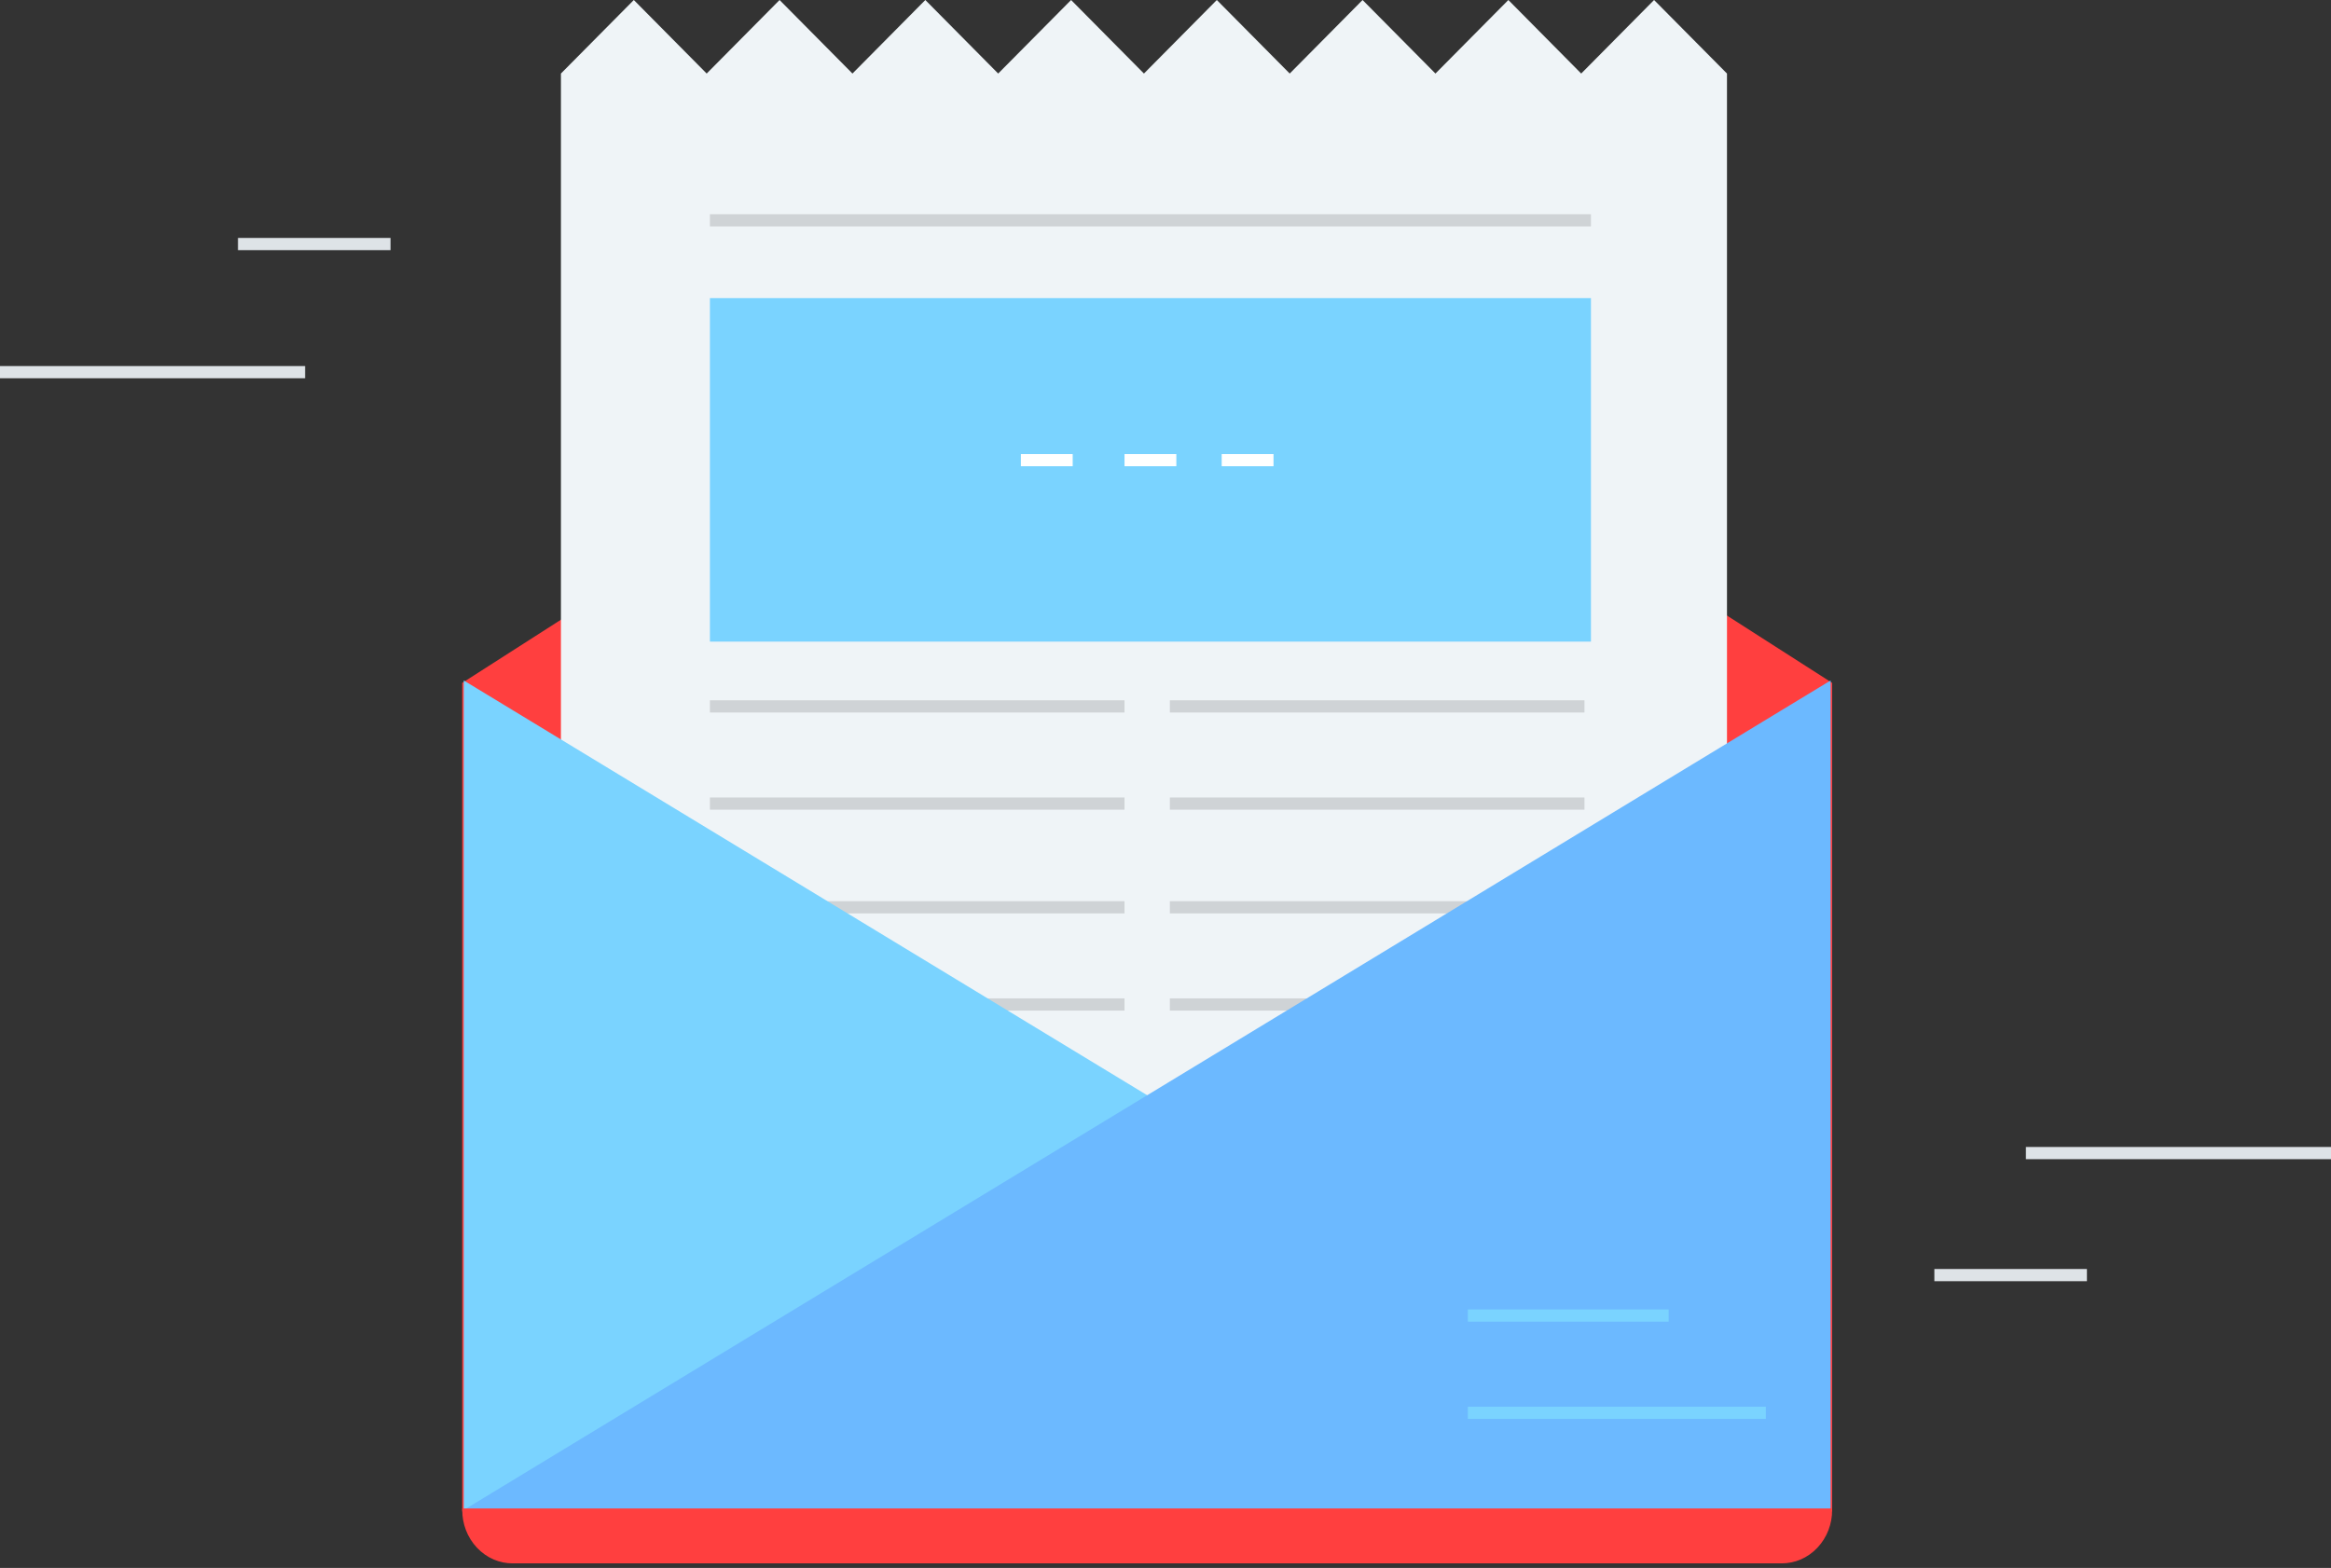 <svg xmlns="http://www.w3.org/2000/svg" width="382" height="257" viewBox="0 0 382 257">
    <rect x="0" y="0" width="382" height="257" fill="#333333" stroke="none"/>
    <g fill="none" fill-rule="evenodd">
        <path fill="#ff3f3f" stroke="#ff3f3f" stroke-width=".5" d="M76 112.07v135.432h224V112.07L188 40.365z"/>
        <path fill="#EFF4F7" d="M271.067 0l-11.943 12.054L247.186 0l-11.947 12.054L223.296 0l-11.94 12.054L199.41 0l-11.943 12.054L175.528 0l-11.947 12.054L151.64 0l-11.94 12.054L127.754 0 115.81 12.054 103.87 0 91.924 12.054V184.83h191.09V12.054z"/>
        <path stroke="#CFD3D6" stroke-width="2" d="M116.341 115.784h67.943M116.341 131.718h67.943M116.341 148.714h67.943M116.341 164.647h67.943M191.716 115.784h67.943M191.716 131.718h67.943M191.716 148.714h67.943M191.716 164.647h67.943M116.341 36.116h144.38"/>
        <path fill="#7AD3FF" d="M116.341 105.162h144.38V48.863H116.34z"/>
        <path stroke="#FFF" stroke-width="2" d="M167.299 75.42h8.492M184.284 75.42h8.493M200.209 75.42h8.492"/>
        <path fill="#7AD3FF" d="M76 247.502h224L76 111.535z"/>
        <path fill="#6CB9FF" d="M76 247.502h224V111.535z"/>
        <path stroke="#7AD3FF" stroke-width="2" d="M240.55 231.568h48.834M240.55 215.635h32.91"/>
        <path fill="#ff3f3f" stroke="#ff3f3f" stroke-width=".5" d="M300 247.502c0 2.176-.78 4.347-2.344 6.008-1.564 1.661-3.608 2.49-5.656 2.49H84c-2.048 0-4.092-.829-5.656-2.49C76.78 251.85 76 249.678 76 247.502h224z"/>
        <path stroke="#DEE3E7" stroke-width="2" d="M342 209h-25M382 189h-50M39 40h25M0 61h50"/>
    </g>
</svg>